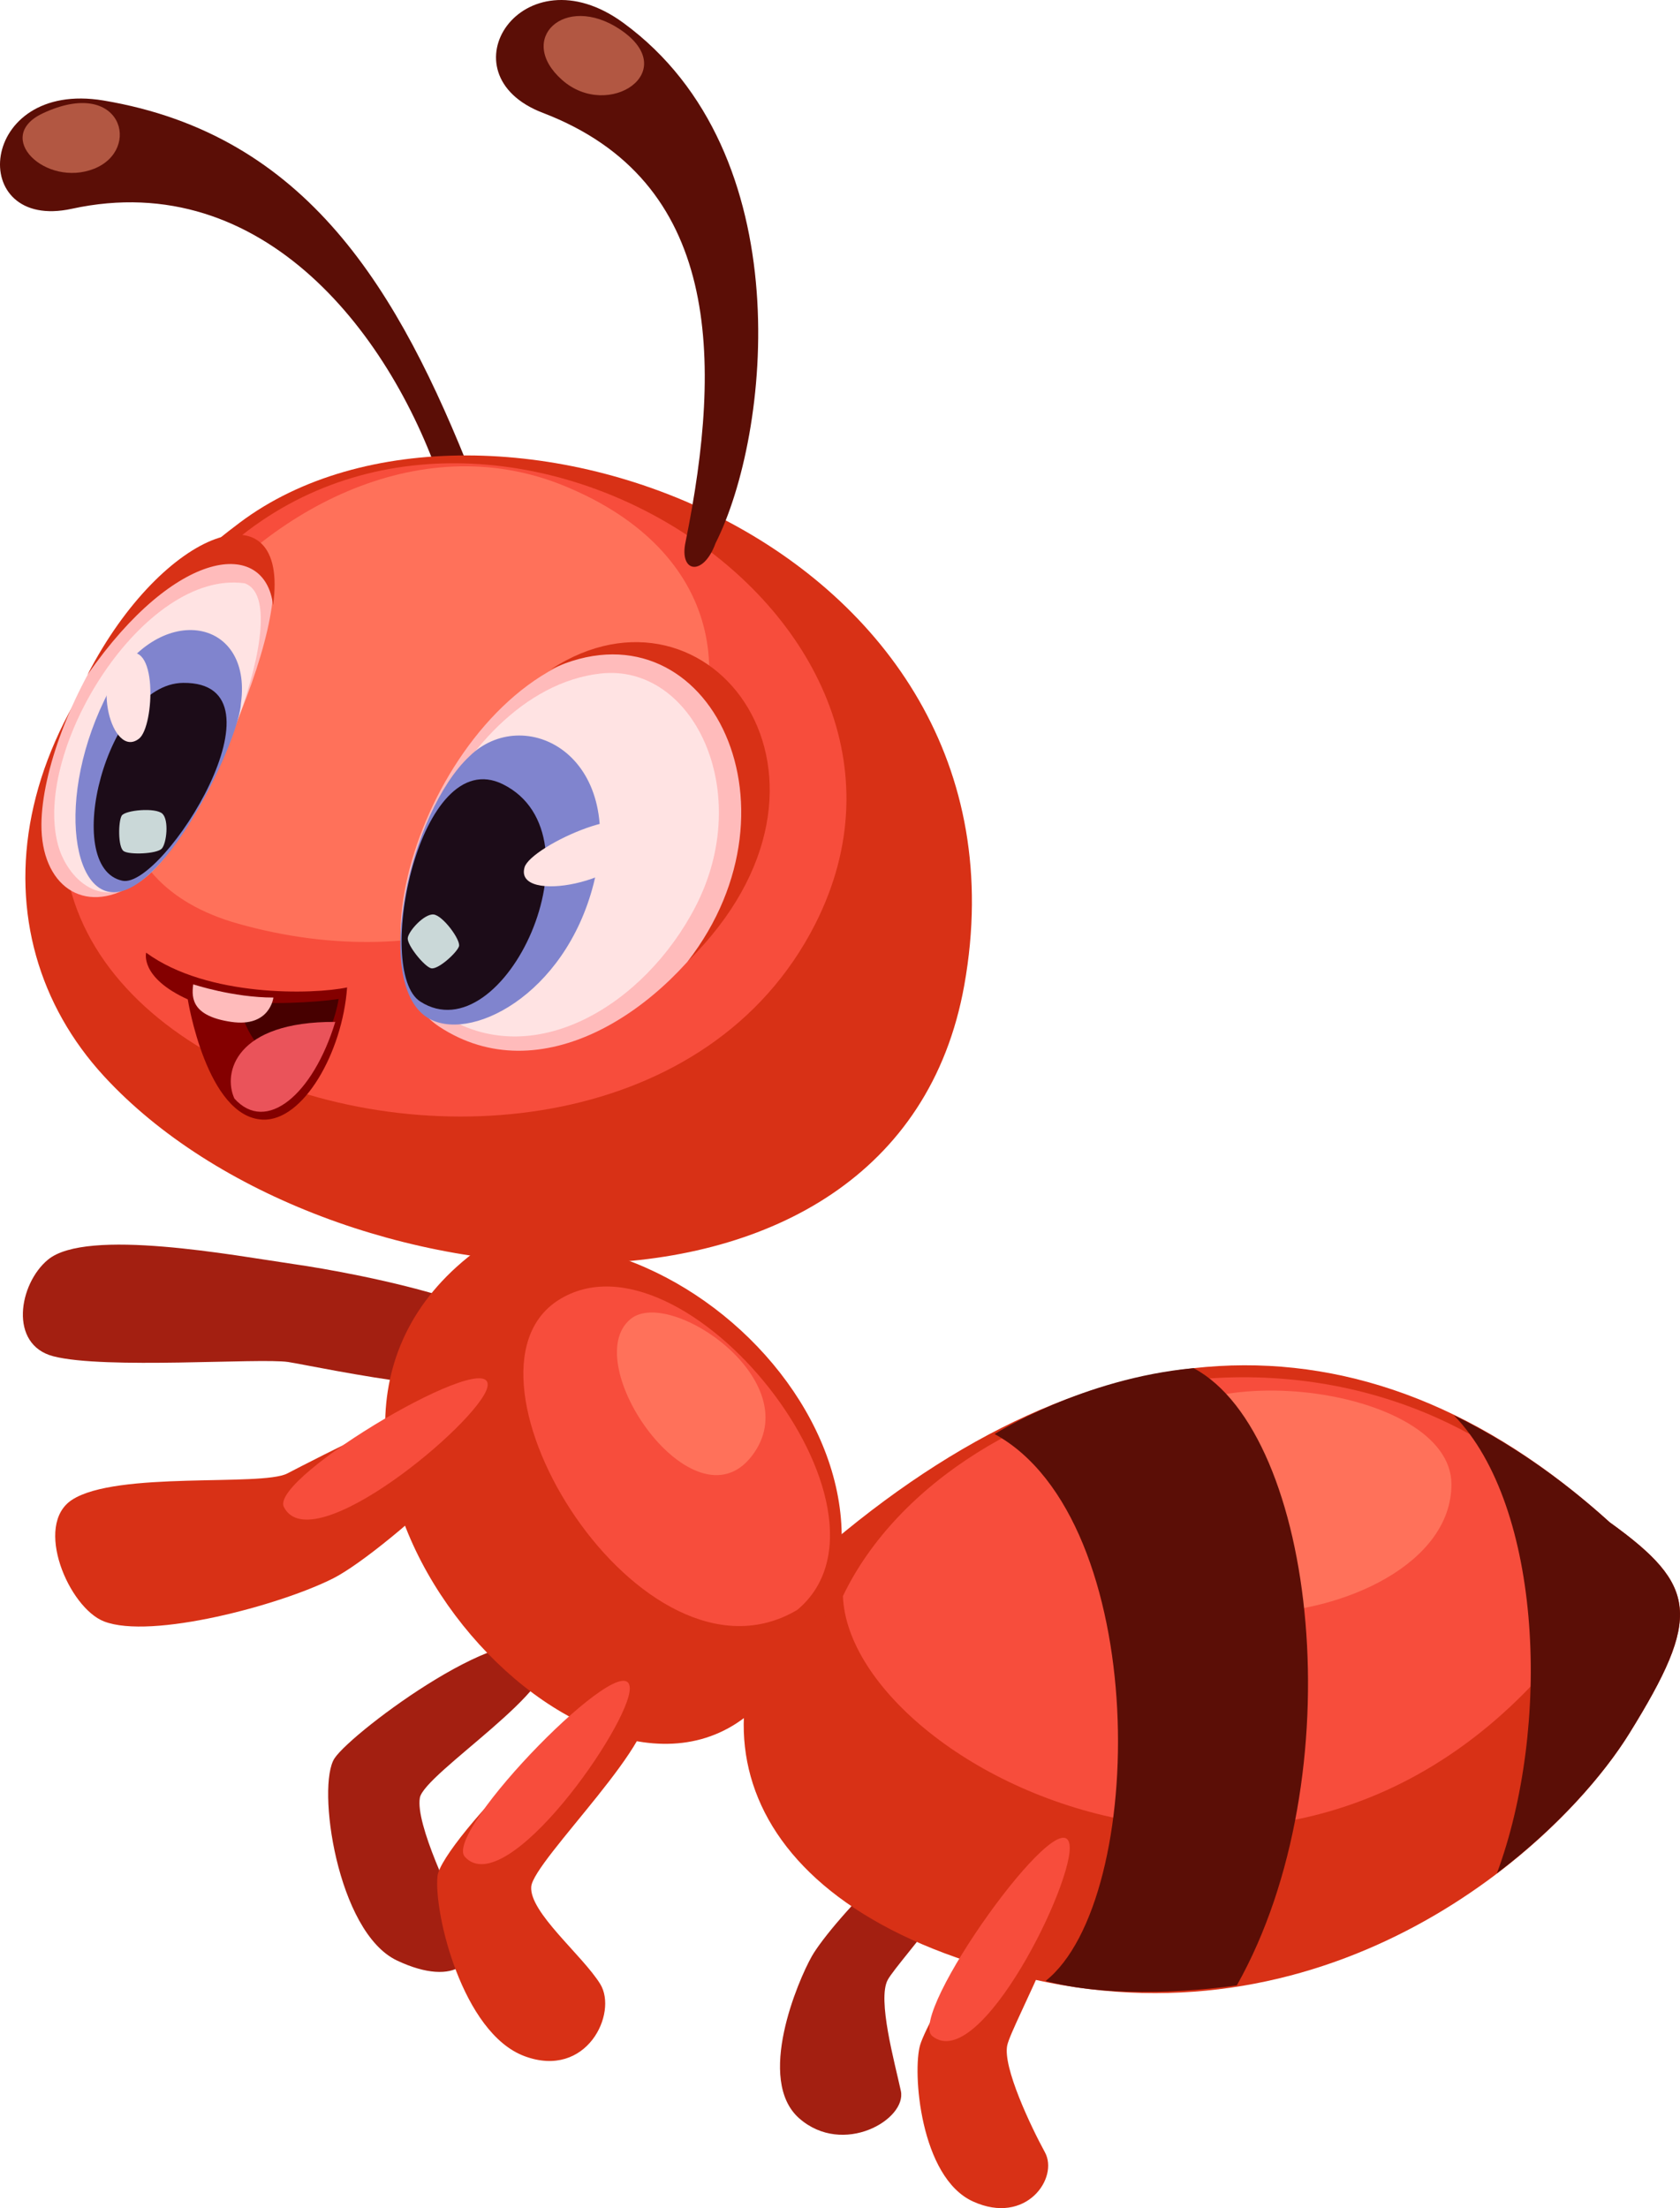 <svg width="2022.26" height="2658.21" viewBox="0 0 2022.26 2658.21" xmlns="http://www.w3.org/2000/svg" xmlns:xlink="http://www.w3.org/1999/xlink" overflow="hidden"><defs></defs><path d="M648.41 1654.34C622 1698.16 381.35 1644.96 346.88 1639.62 312.44 1634.51 125.96 1648.78 64.08 1632.7 10.4 1618.63 22.56 1545.66 57.58 1516.56 104.07 1477.65 282.46 1511.52 353.87 1521.8 425.38 1532.1 692.89 1580.55 648.41 1654.34Z" fill="#A31F11"/><g><path d="M1175.08 2203.56C1137.61 2163.93 1000.36 2314.12 977.18 2355.06 960.79 2383.98 909.35 2503.85 962.13 2550.21 1014.93 2596.39 1091.67 2551.46 1084.39 2517.16 1076.99 2482.84 1055.81 2406.91 1068.62 2383.36 1081.37 2360.02 1201.56 2231.74 1175.08 2203.56Z" fill="#A31F11"/><path d="M655.88 1991.11C622 1937.25 424.53 2083.96 402.72 2116.67 380.81 2149.53 405.5 2325.9 477.86 2360.12 550.22 2394.3 580.43 2358.44 561.77 2321.75 542.97 2285.11 499.96 2195.51 505.39 2164.28 510.51 2134.94 680 2029.37 655.88 1991.11Z" fill="#A31F11"/><path d="M971.25 1882.77C1304.26 1585.88 1637.79 1561 1937.67 1832.59 2043.57 1908.86 2048.45 1946.07 1961.24 2086.75 1873.95 2227.53 1604.25 2463.79 1244.32 2382.95 884.45 2302.07 820.86 2071.84 971.25 1882.77Z" fill="#D83116"/><path d="M1014.65 1921.4C1022.95 2139.66 1627.41 2439.23 1950.78 1884.66 1667.55 1514.02 1144.73 1649.92 1014.65 1921.4Z" fill="#F74D3C"/><path d="M1363.67 1743.86C1232.35 2025.44 1747.1 1976.78 1747.12 1786.82 1747.13 1667.36 1418.18 1626.98 1363.67 1743.86Z" fill="#FF715A"/><path d="M577.67 1502.47C861.56 1438.65 1193.33 1837.15 897.44 2066.8 686.27 2230.79 259.42 1732.23 577.67 1502.47Z" fill="#D83116"/><path d="M672.08 1565.19C531.31 1655.06 773.36 2049.06 959.86 1937.93 1102.32 1818.25 822.27 1469.31 672.08 1565.19Z" fill="#F74D3C"/><path d="M758.92 1587.98C695.05 1640.99 834.88 1842.87 904.71 1753.12 974.6 1663.3 806.21 1548.73 758.92 1587.98Z" fill="#FF715A"/><path d="M598.93 1670.41C547.78 1668.36 376.52 1757.91 345.69 1773.87 314.54 1789.73 140 1770.62 86.62 1805.58 40.21 1835.92 82.79 1935.45 125.25 1951.93 181.78 1973.87 336.76 1932.61 401.19 1900.02 465.55 1867.41 679.95 1673.82 598.93 1670.41Z" fill="#D83116"/><path d="M776.77 2049.89C738.64 1999.08 530.85 2219.02 526.65 2258.39 521.9 2302.38 556.54 2447.46 631.39 2475.29 706.34 2503.16 743.93 2423.43 722.54 2388.47 700.99 2353.62 637.11 2302.18 639.45 2271.31 641.84 2239.6 803.86 2085.91 776.77 2049.89Z" fill="#D83116"/><path d="M1197.2 1726.34C1385.69 1829.35 1381.83 2286.93 1258.55 2384.78 1355.96 2410.87 1488.83 2390.04 1488.83 2390.04 1630.5 2138.4 1584.89 1726.09 1436.79 1647.04 1303.14 1659.23 1197.2 1726.34 1197.2 1726.34Z" fill="#5B0E06"/><g><g><g><path d="M1937.67 1832.59C1876.47 1777.16 1813.79 1734.85 1750.09 1703.78 1857.31 1814.12 1866.89 2080.14 1801.85 2255.2 1875.29 2199.4 1930.09 2136.94 1961.24 2086.76 2048.45 1946.07 2043.57 1908.86 1937.67 1832.59Z" fill="#5B0E06"/></g></g></g><g><path d="M533.58 589.85C473.49 405.26 318.13 200.78 86.35 251.36-40.89 279.09-27 95.66 124.65 121 369.65 162.12 480 349.24 569.41 576.25 582.54 628.32 553 637.59 533.58 589.85Z" fill="#5B0E06"/><path d="M288.73 629.07C581.39 409.34 1256.32 651.75 1160.74 1186 1078.51 1645.14 389.7 1583.3 125.11 1295.49-31.17 1125.54-5.11 849.54 288.73 629.07Z" fill="#D83116"/><path d="M267.74 664.35C586.62 371.29 1173.44 735.42 980.98 1113.05 729.29 1606.93-358.27 1239.65 267.74 664.35Z" fill="#F74D3C"/><path d="M680.16 585.3C324.38 438.43-71.46 1011.17 286.53 1111.94 756.82 1244.33 1064.08 743.76 680.16 585.3Z" fill="#FF715A"/><path d="M825.25 652.33C870.05 431.15 867.32 217.75 653.52 135.9 530.85 89.04 628.84-61.25 750.34 27.53 964.55 184.16 927.06 524.01 861.32 653.94 846.62 694.43 817.13 689.72 825.25 652.33Z" fill="#5B0E06"/><path d="M51.55 136.4C-8.88 164.75 55.19 226.03 113.14 203.18 171.13 180.26 146.48 91.91 51.55 136.4Z" fill="#B25742"/><path d="M745.79 35.04C822.26 85.56 732.44 145.61 676.67 96.32 620.96 47.11 679.47-8.68 745.79 35.04Z" fill="#B25742"/></g><path d="M586.55 1670.38C600.24 1615.65 323.48 1778.41 341.72 1814.23 375.24 1880.06 576.1 1712.15 586.55 1670.38Z" fill="#F74D3C"/><path d="M758.09 2032.27C756.94 1975.87 532.54 2205.49 559.53 2235.27 609.13 2290.01 758.96 2075.32 758.09 2032.27Z" fill="#F74D3C"/><g><path d="M740.7 781.17C876.7 765.51 965.94 942.67 876.64 1091.33 799.66 1219.45 649.77 1315.54 528.73 1235.93 407.68 1156.32 537.35 804.58 740.7 781.17Z" fill="#FFBBBB"/><path d="M722.51 810.86C833.97 798.02 908.46 952.37 837.64 1090.53 776.17 1210.46 640.53 1292.7 531.38 1220.91 422.24 1149.12 539.17 831.99 722.51 810.86Z" fill="#FFE3E3"/><path d="M565.16 910.39C629.28 847.19 754.88 906.11 714.56 1063.89 679.96 1199.27 563.33 1257.01 513.79 1224.59 447.96 1181.5 493.49 977.31 565.16 910.39Z" fill="#8084CE"/><path d="M311.64 663.38C378.27 690.96 237.95 1016.84 160.48 1065.24 100.69 1102.59 49.32 1065.65 49.87 992.33 50.84 864.03 193.5 614.47 311.64 663.38Z" fill="#FFBBBB"/><path d="M294.69 702.22C358.15 725.32 250.58 993.57 176.5 1055.12 121.16 1101.1 79.95 1055.22 69.72 1016.72 38.85 900.59 173.73 685.09 294.69 702.22Z" fill="#FFE3E3"/><path d="M290.04 846.63C304.37 741.76 188.67 723.07 131.73 830.84 63.53 959.94 87.88 1096.33 151.7 1071.09 215.5 1045.86 288.62 884.94 290.04 846.63Z" fill="#8084CE"/><path d="M220.34 822.07C128.16 823.1 73.1 1044.59 147.33 1060.25 196.23 1070.58 353.77 820.58 220.34 822.07Z" fill="#1C0C18"/><path d="M605.32 944.1C729.45 1005.56 606.23 1270.17 505.87 1205.67 449.85 1169.66 504.52 894.17 605.32 944.1Z" fill="#1C0C18"/><path d="M631.41 1044.11C638.9 1018.2 776.91 955.55 769.39 1008.89 761.88 1062.22 618.34 1089.3 631.41 1044.11Z" fill="#FFE3E3"/><path d="M167.42 889.16C186.11 874.42 190.3 765.28 149.21 789.17 108.1 813.06 134.83 914.87 167.42 889.16Z" fill="#FFE3E3"/><path d="M663.06 805.79C855.14 680.76 1049.65 938.45 827.62 1157.63 975.32 967.25 848.27 718.47 663.06 805.79Z" fill="#D83116"/><path d="M328.69 728.5C349.15 582.18 196.68 634.91 105.28 812.38 211.72 659.03 319.02 647.83 328.69 728.5Z" fill="#D83116"/></g><path d="M146.46 981.98C150.57 975.16 187.42 971.85 195.5 979.59 203.58 987.33 200.52 1015.29 194.73 1021.61 188.94 1027.94 156.08 1029.32 148.95 1024.67 141.83 1020.04 142.35 988.8 146.46 981.98Z" fill="#CAD8D8"/><path d="M552.47 1139.23C554.86 1131.64 532.95 1101.82 521.81 1100.88 510.66 1099.94 491.72 1120.74 490.81 1129.26 489.9 1137.79 510.61 1163.34 518.81 1165.61 527.01 1167.89 550.08 1146.82 552.47 1139.23Z" fill="#CAD8D8"/><path d="M175.93 1146.89C249.63 1200.9 377.43 1197.25 417.81 1188.7 412.24 1266.75 365.18 1349.71 316.43 1347.85 248.72 1345.27 226.03 1203.1 226.03 1203.1 167.87 1176.63 175.93 1146.89 175.93 1146.89Z" fill="#840000"/><path d="M287.7 1204.46C290.83 1236.4 315.3 1273.15 336.67 1276.04 358.04 1278.93 380.02 1265.22 391.8 1247.71 403.58 1230.2 407.6 1202.63 407.6 1202.63 378.83 1206.91 319.95 1210.08 287.7 1204.46Z" fill="#470000"/><path d="M403.58 1230.2C283.41 1229.58 267.92 1291.53 282.17 1322.5 320.57 1365.25 376.94 1317.54 403.58 1230.2Z" fill="#EA535A"/><path d="M232.6 1184.98C230.12 1202.33 231.86 1223.38 278.45 1230.19 325.03 1237 329.09 1200.89 329.09 1200.89 280.49 1200.9 232.6 1184.98 232.6 1184.98Z" fill="#FFBBBB"/><path d="M1275.14 2257.07C1227.8 2229.7 1117.3 2429.59 1107.65 2461.58 1098.12 2493.39 1107.42 2621.24 1171.27 2650.23 1235.27 2679.33 1274.74 2621.76 1257.77 2590.94 1240.94 2560.13 1206.96 2488.65 1212.42 2462.36 1217.94 2436.33 1308.77 2276.42 1275.14 2257.07Z" fill="#D83116"/><path d="M1287.33 2220.08C1277.56 2164.52 1090.97 2425.8 1122.2 2451.1 1179.61 2497.59 1294.78 2262.49 1287.33 2220.08Z" fill="#F74D3C"/></g></svg>